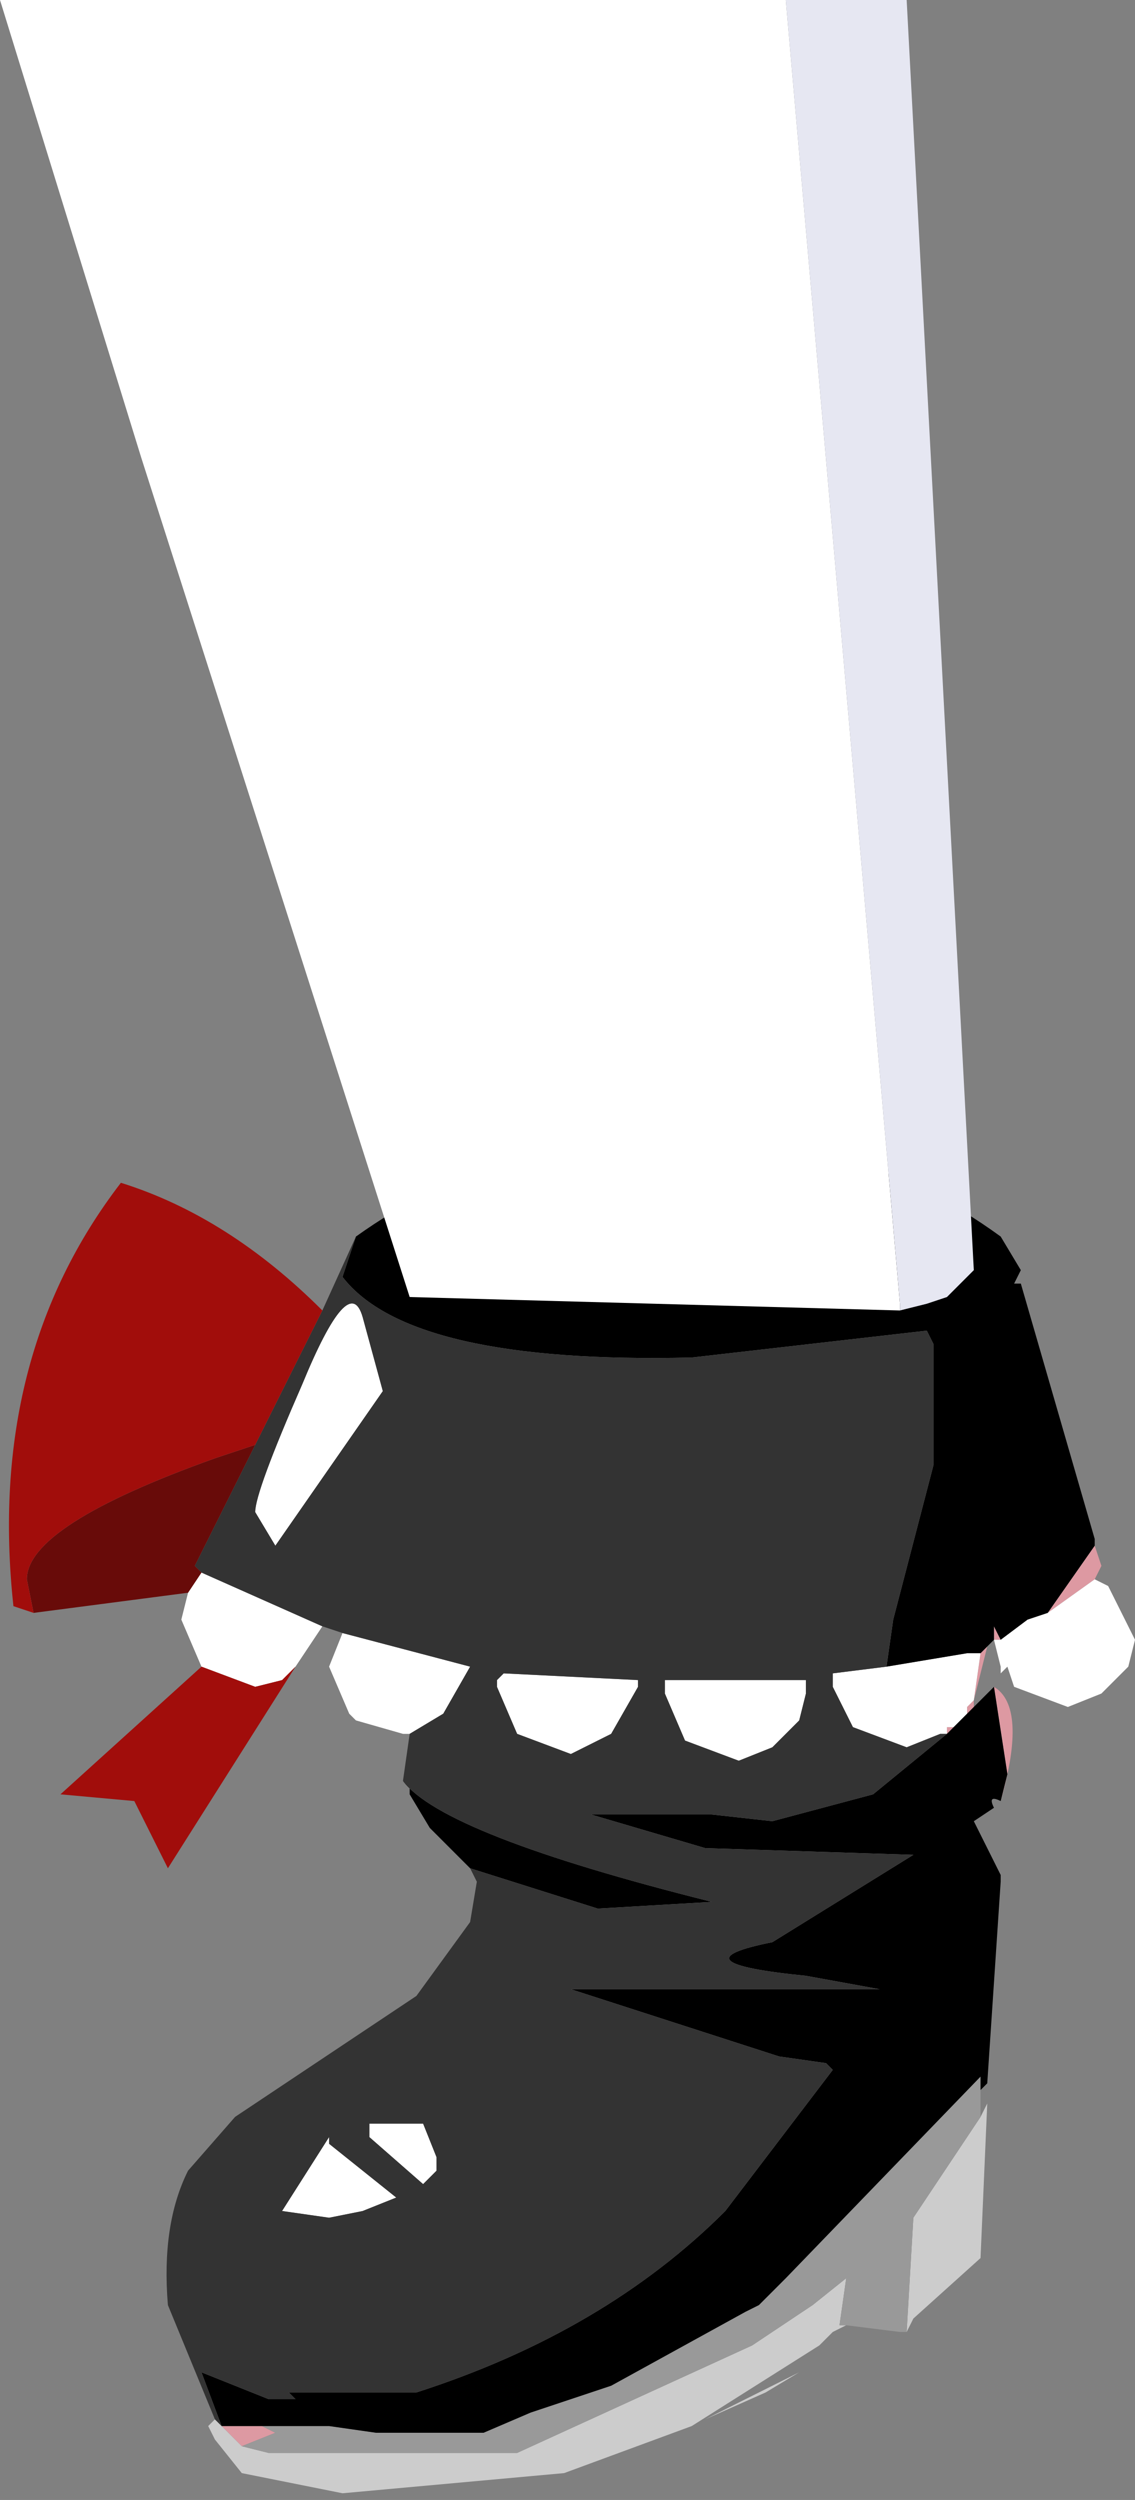 <svg xmlns="http://www.w3.org/2000/svg" xmlns:ffdec="https://www.free-decompiler.com/flash" xmlns:xlink="http://www.w3.org/1999/xlink" ffdec:objectType="frame" width="8.45" height="18.6"><rect width="100%" height="100%" fill="#808080" stroke="none"/><use ffdec:characterId="1" xlink:href="#a" width="8.45" height="18.6"/><defs><g id="a" fill-rule="evenodd"><path fill="#dd99a2" d="m7.3 12.3.05-.05-.1.4v.05l-.05.05v-.05l.05-.05zm.1-.1v-.1l.05.1.05.1-.05-.1zm.4-.2.35-.5.05.15-.05.1zm-.4.55q.25.15.05.85l.05-.2zm-.35.35v-.05h.05zm-5.1 5.15.1.05-.25.1-.15-.15z"/><path fill="#ccc" d="m1.6 18 .05.05.15.15.2.05h1.85l1.75-.8.3-.2.15-.1.25-.2-.05.35h.05l-.1.05-.05.05-.05.05-.95.6-.95.35-1.65.15-.75-.15-.2-.25-.05-.1zm5.7-2.25.05-.1-.05 1.15-.5.45-.05.1.05-.85zm-5.65 2.3H1.6zm4.05-.25-.45.2.7-.35z"/><path fill="#fff" d="m1.5 11.7.9.4-.2.3-.1.1-.2.05-.4-.15-.15-.35.05-.2zm1.05.45.95.25-.2.35-.25.15H3l-.35-.1-.05-.05-.15-.35zm4.5.75H7l-.25.1-.4-.15-.15-.3v-.1l.4-.05.6-.1h.1v-.15.15l-.05.35-.05.05v.05l-.05.05-.05.05h-.05zm.4-.7.2-.15.15-.05.35-.25.1.05.2.4-.05.2-.15.15-.05.05-.25.1-.4-.15-.05-.15-.05.05v-.05l-.05-.2zl.05.1zm-2.7.35-.2.35-.3.15-.4-.15-.15-.35v-.05l.05-.05 1 .05zm.2-.05H6v.1l-.05.2-.15.15-.05.05-.25.1-.4-.15-.15-.35zm-2.1-2.15-.8 1.15-.15-.25q0-.15.35-.95.35-.85.45-.5zm.3 5.45.1.25v.1l-.1.1-.4-.35v-.1zm-.7.1v.05l.5.4-.25.1-.25.05-.35-.05z"/><path fill="#999" d="M7.3 15.55v.2l-.5.75-.05.85H6.7l-.4-.05h-.05l.05-.35-.25.2-.15.1-.3.2-1.75.8H2l-.2-.05.25-.1-.1-.05h.5l.35.05h.8l.35-.15.6-.2 1-.55.1-.05.2-.2 1.45-1.5z"/><path d="m6.6 12.4.05-.35.3-1.15V10l-.05-.1-1.75.2q-2.1.05-2.6-.6l.1-.3Q3.7 8.45 5 8.45q1.35-.05 2.45.75l.15.25-.05.1h.05l.55 1.9v.05l-.35.5-.15.05-.2.15-.05-.1v.1l-.05.05-.05.05v-.15.15h-.1zm-3.6.85q.3.4 2.3.9l-.85.05-.95-.3-.3-.3-.15-.25v-.05zm-1.35 4.8-.15-.4.5.2h.2l-.05-.05h.95q1.4-.45 2.3-1.35l.8-1.05-.05-.05-.35-.05-1.55-.5h2.3L6 14.7q-1-.1-.25-.25l1.05-.65-1.55-.05-.85-.25h.9l.45.05.75-.2.55-.45.05-.05.05-.05.05-.05.05-.05.15-.15.1.65-.05.2q-.1-.05-.05.05l-.15.1.2.4V14l-.1 1.5-.05.05v-.1l-1.45 1.5-.2.2-.1.05-1 .55-.6.2-.35.15h-.8l-.35-.05H1.6z"/><path fill="#333" d="m2.65 9.2-.1.3q.5.65 2.6.6l1.75-.2.05.1v.9l-.3 1.15-.05.35-.4.05v.1l.15.3.4.15.25-.1h.05l-.55.45-.75.2-.45-.05h-.9l.85.25 1.55.05-1.05.65q-.75.15.25.25l.55.1h-2.3l1.55.5.35.05.05.05-.8 1.05q-.9.9-2.3 1.35h-.95l.05.05H2l-.5-.2.15.4L1.6 18l-.35-.85q-.05-.6.15-1l.35-.4.45-.3.9-.6.4-.55.05-.3-.05-.1.95.3.85-.05q-2-.5-2.3-.9l.05-.35.25-.15.2-.35-.95-.25-.15-.05-.9-.4-.05-.05.45-.9.5-1zm2.1 3.35v-.05l-1-.05-.05.05v.05l.15.35.4.15.3-.15zm.2-.05v.1l.15.35.4.15.25-.1.05-.05.15-.15.05-.2v-.1H4.95m-2.1-2.15L2.7 9.8q-.1-.35-.45.5-.35.8-.35.95l.15.25zm.3 5.45h-.4v.1l.4.35.1-.1v-.1zm-.7.1-.35.55.35.05.25-.05.25-.1-.5-.4z"/><path fill="#680b09" d="m1.9 10.75-.45.9.05.05-.1.15L.25 12l-.05-.25q0-.4 1.4-.9z"/><path fill="#a10d0b" d="m2.4 9.75-.5 1-.3.1q-1.4.5-1.4.9l.05.25-.15-.05Q-.1 10.1.9 8.8q.8.25 1.5.95m-.9 2.65.4.15.2-.05.1-.1-.95 1.5-.25-.5-.55-.05z"/><path fill="#fff" d="m6.7 9.75-3.65-.1-2-6.25L0 0h5.85l.85 9.7z"/><path fill="#e6e7f2" d="M5.85 0h.9l.5 9.45-.2.2-.15.05-.2.05V9.7z"/></g></defs></svg>
